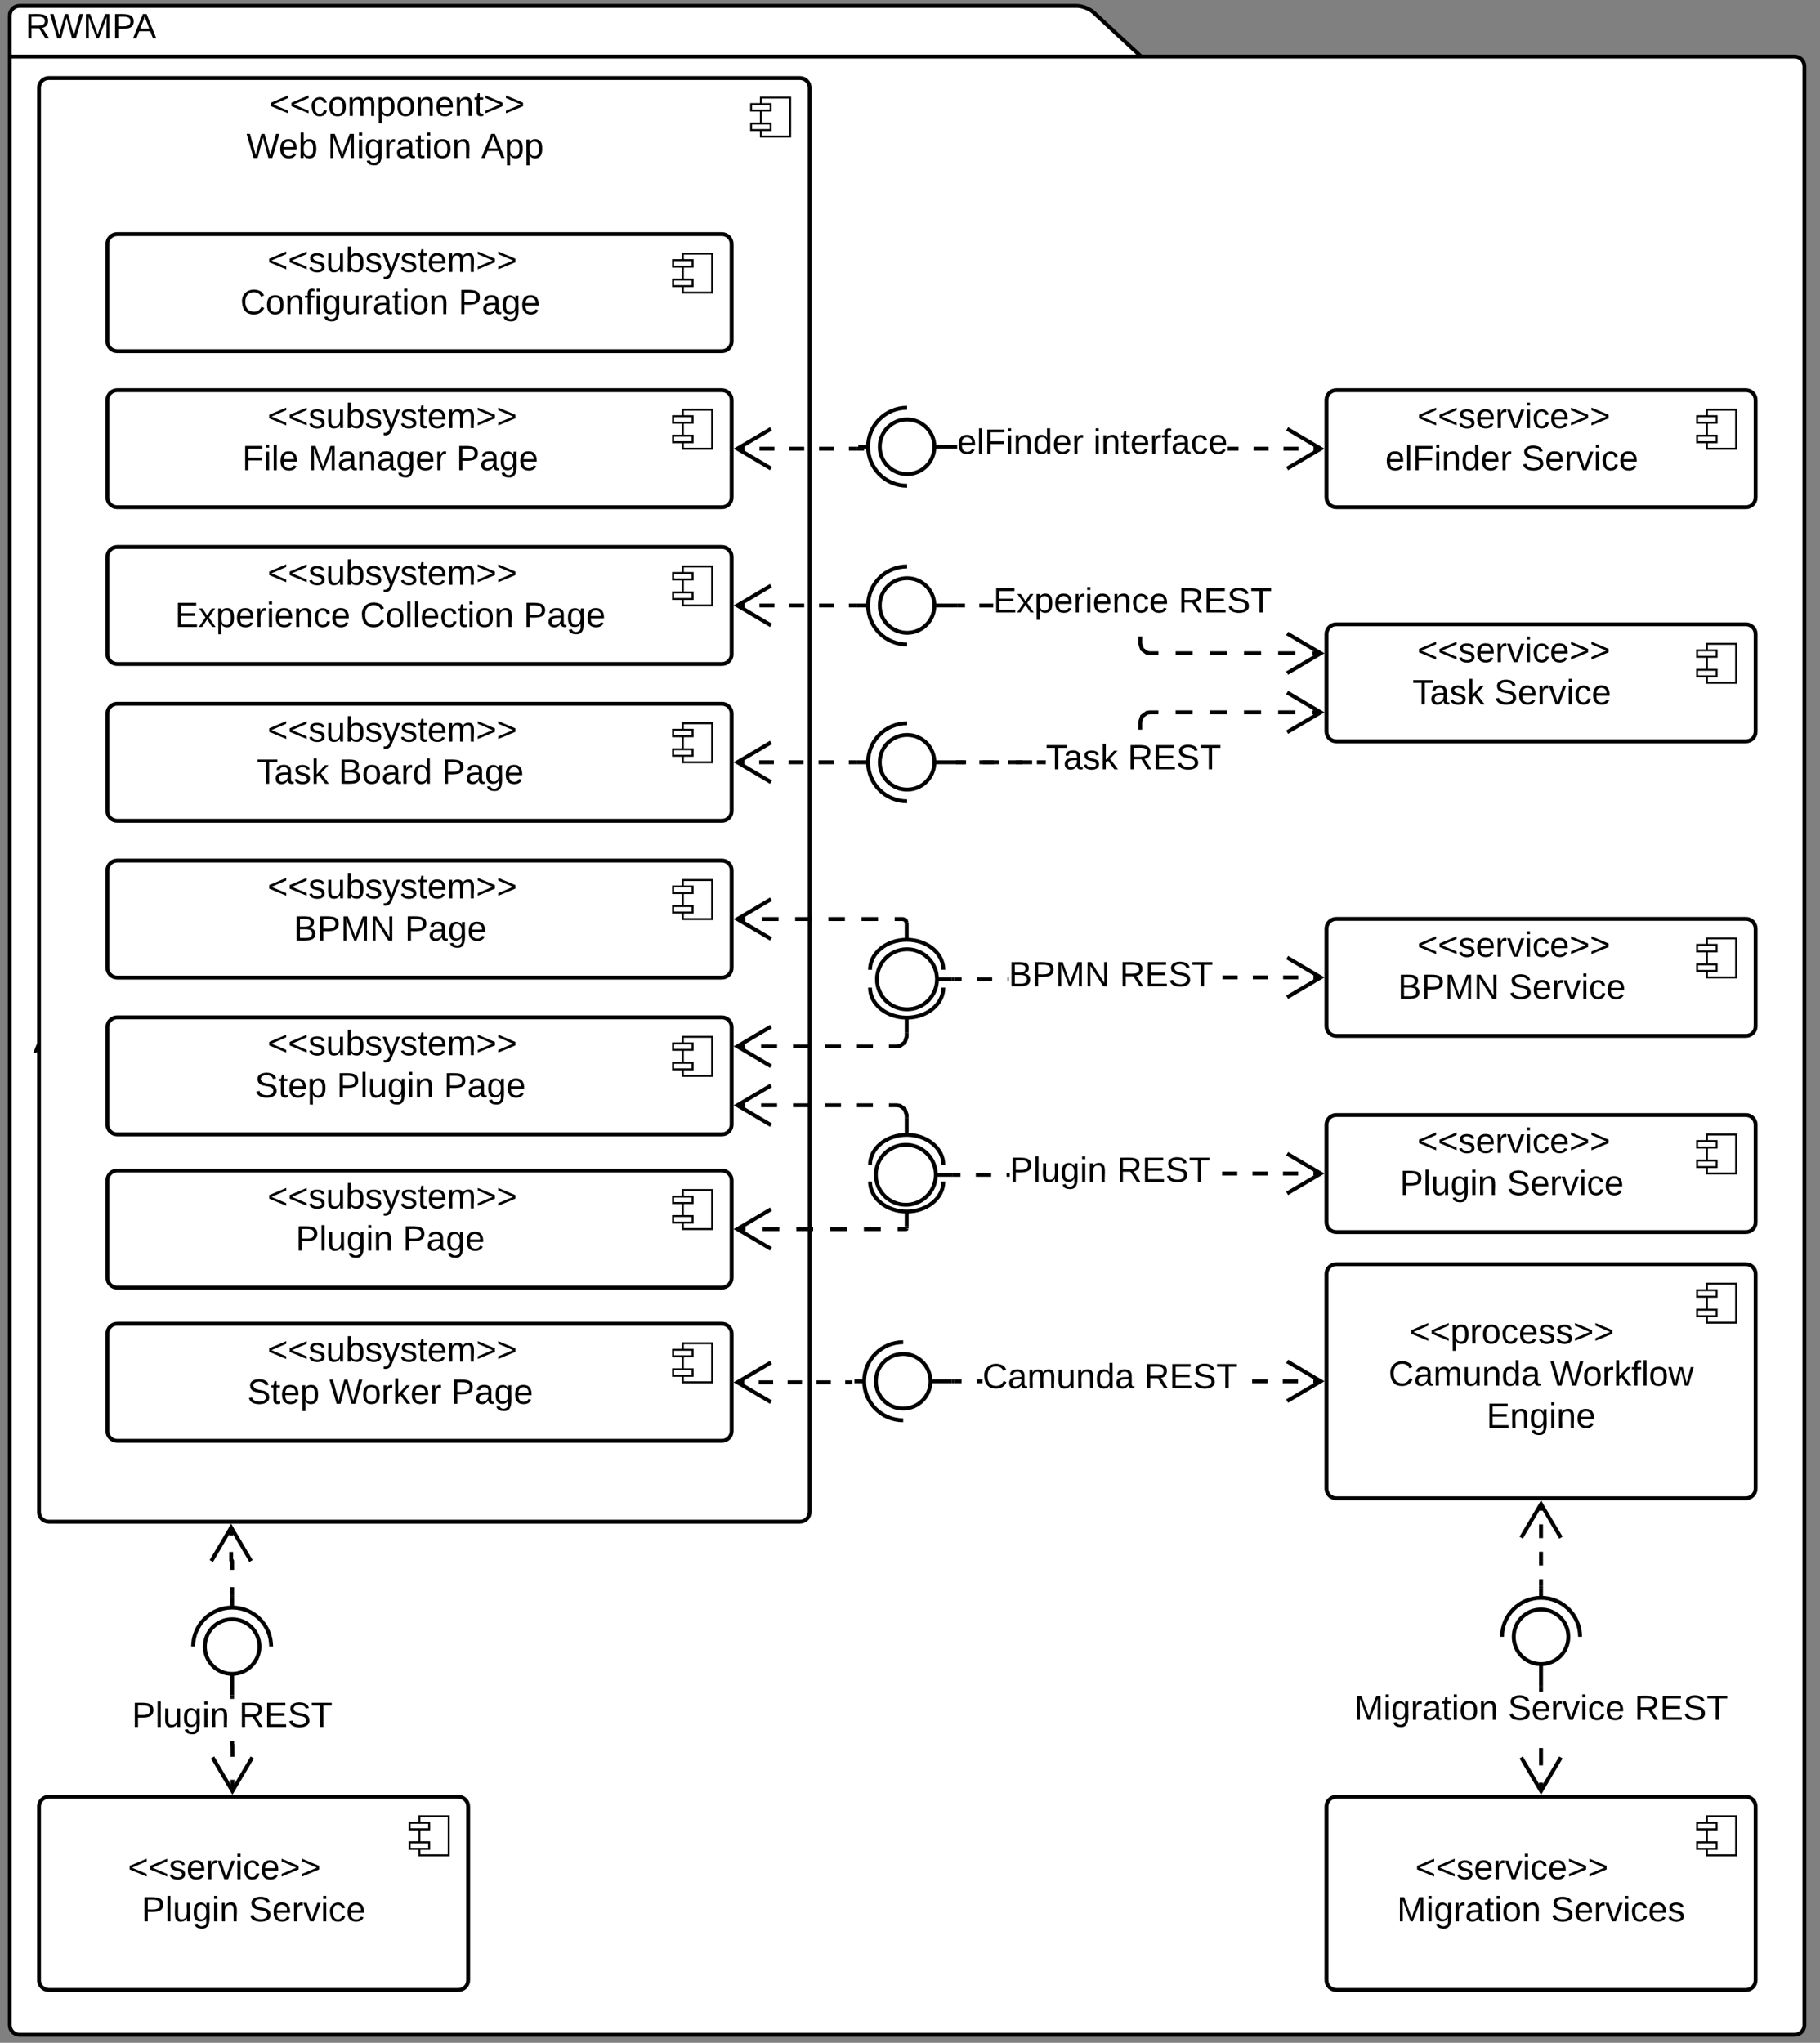 <svg xmlns="http://www.w3.org/2000/svg" xmlns:xlink="http://www.w3.org/1999/xlink" xmlns:lucid="lucid" width="933" height="1047.11"><rect width="100%" height="100%" fill="#808080" stroke="none"/><g transform="translate(0 0)" lucid:page-tab-id="0_0"><path d="M585 29h335c2.76 0 5 2.24 5 5v1004c0 2.76-2.24 5-5 5H10c-2.76 0-5-2.24-5-5V8c0-2.76 2.24-5 5-5h542c2.76 0 6.64 1.52 8.66 3.4zM5 29h580" stroke="#000" stroke-width="2" fill="#fff"/><use xlink:href="#a" transform="matrix(1,0,0,1,13,3) translate(0 16.6)"/><use xlink:href="#b" transform="matrix(1,0,0,1,17,37) translate(0 502.6)"/><path d="M20 45c0-2.76 2.24-5 5-5h385.06c2.76 0 5 2.24 5 5v730c0 2.76-2.24 5-5 5H25c-2.76 0-5-2.24-5-5z" stroke="#000" stroke-width="2" fill="#fff"/><path d="M405.06 50h-15v20h15z" stroke="#000" fill="#fff"/><path d="M395.06 53.33h-10v3.34h10zm0 10h-10v3.34h10z" stroke="#000" fill="#fff"/><use xlink:href="#c" transform="matrix(1,0,0,1,20,40) translate(118.03 19.41)"/><use xlink:href="#d" transform="matrix(1,0,0,1,20,40) translate(106.305 41.01)"/><use xlink:href="#e" transform="matrix(1,0,0,1,20,40) translate(147.905 41.01)"/><use xlink:href="#f" transform="matrix(1,0,0,1,20,40) translate(226.705 41.01)"/><path d="M55.06 125c0-2.76 2.24-5 5-5h310c2.76 0 5 2.24 5 5v50c0 2.76-2.24 5-5 5h-310c-2.76 0-5-2.24-5-5z" stroke="#000" stroke-width="2" fill="#fff"/><path d="M365.06 130h-15v20h15z" stroke="#000" fill="#fff"/><path d="M355.06 133.33h-10v3.34h10zm0 10h-10v3.34h10z" stroke="#000" fill="#fff"/><use xlink:href="#g" transform="matrix(1,0,0,1,55.059,120) translate(82.03 19.41)"/><use xlink:href="#h" transform="matrix(1,0,0,1,55.059,120) translate(68.105 41.01)"/><use xlink:href="#i" transform="matrix(1,0,0,1,55.059,120) translate(179.905 41.01)"/><path d="M55.06 205c0-2.76 2.24-5 5-5h310c2.76 0 5 2.24 5 5v50c0 2.76-2.24 5-5 5h-310c-2.76 0-5-2.24-5-5z" stroke="#000" stroke-width="2" fill="#fff"/><path d="M365.06 210h-15v20h15z" stroke="#000" fill="#fff"/><path d="M355.06 213.33h-10v3.34h10zm0 10h-10v3.34h10z" stroke="#000" fill="#fff"/><use xlink:href="#g" transform="matrix(1,0,0,1,55.059,200) translate(82.03 19.41)"/><use xlink:href="#j" transform="matrix(1,0,0,1,55.059,200) translate(69.13 41.01)"/><use xlink:href="#k" transform="matrix(1,0,0,1,55.059,200) translate(102.98 41.01)"/><use xlink:href="#i" transform="matrix(1,0,0,1,55.059,200) translate(178.88 41.01)"/><path d="M55.06 285.36c0-2.76 2.24-5 5-5h310c2.76 0 5 2.24 5 5v50c0 2.77-2.24 5-5 5h-310c-2.76 0-5-2.23-5-5z" stroke="#000" stroke-width="2" fill="#fff"/><path d="M365.06 290.36h-15v20h15z" stroke="#000" fill="#fff"/><path d="M355.06 293.7h-10v3.33h10zm0 10h-10v3.33h10z" stroke="#000" fill="#fff"/><use xlink:href="#g" transform="matrix(1,0,0,1,55.059,280.364) translate(82.03 19.41)"/><use xlink:href="#l" transform="matrix(1,0,0,1,55.059,280.364) translate(34.655 41.01)"/><use xlink:href="#m" transform="matrix(1,0,0,1,55.059,280.364) translate(129.555 41.01)"/><use xlink:href="#i" transform="matrix(1,0,0,1,55.059,280.364) translate(213.355 41.01)"/><path d="M55.06 365.73c0-2.76 2.24-5 5-5h310c2.76 0 5 2.24 5 5v50c0 2.76-2.24 5-5 5h-310c-2.76 0-5-2.24-5-5z" stroke="#000" stroke-width="2" fill="#fff"/><path d="M365.06 370.73h-15v20h15z" stroke="#000" fill="#fff"/><path d="M355.06 374.06h-10v3.33h10zm0 10h-10v3.33h10z" stroke="#000" fill="#fff"/><use xlink:href="#g" transform="matrix(1,0,0,1,55.059,360.728) translate(82.03 19.41)"/><use xlink:href="#n" transform="matrix(1,0,0,1,55.059,360.728) translate(76.555 41.01)"/><use xlink:href="#o" transform="matrix(1,0,0,1,55.059,360.728) translate(118.505 41.01)"/><use xlink:href="#i" transform="matrix(1,0,0,1,55.059,360.728) translate(171.455 41.01)"/><path d="M55.06 446.1c0-2.77 2.24-5 5-5h310c2.76 0 5 2.23 5 5v50c0 2.75-2.24 5-5 5h-310c-2.76 0-5-2.25-5-5z" stroke="#000" stroke-width="2" fill="#fff"/><path d="M365.06 451.1h-15v20h15z" stroke="#000" fill="#fff"/><path d="M355.06 454.43h-10v3.33h10zm0 10h-10v3.33h10z" stroke="#000" fill="#fff"/><use xlink:href="#g" transform="matrix(1,0,0,1,55.059,441.092) translate(82.03 19.41)"/><use xlink:href="#p" transform="matrix(1,0,0,1,55.059,441.092) translate(95.555 41.01)"/><use xlink:href="#i" transform="matrix(1,0,0,1,55.059,441.092) translate(152.455 41.01)"/><path d="M55.06 526.46c0-2.76 2.24-5 5-5h310c2.76 0 5 2.24 5 5v50c0 2.76-2.24 5-5 5h-310c-2.76 0-5-2.24-5-5z" stroke="#000" stroke-width="2" fill="#fff"/><path d="M365.06 531.46h-15v20h15z" stroke="#000" fill="#fff"/><path d="M355.06 534.8h-10v3.32h10zm0 10h-10v3.32h10z" stroke="#000" fill="#fff"/><use xlink:href="#g" transform="matrix(1,0,0,1,55.059,521.457) translate(82.03 19.41)"/><use xlink:href="#q" transform="matrix(1,0,0,1,55.059,521.457) translate(75.555 41.01)"/><use xlink:href="#r" transform="matrix(1,0,0,1,55.059,521.457) translate(117.555 41.01)"/><use xlink:href="#i" transform="matrix(1,0,0,1,55.059,521.457) translate(172.455 41.01)"/><path d="M55.06 605c0-2.76 2.24-5 5-5h310c2.76 0 5 2.24 5 5v50c0 2.76-2.24 5-5 5h-310c-2.76 0-5-2.24-5-5z" stroke="#000" stroke-width="2" fill="#fff"/><path d="M365.06 610h-15v20h15z" stroke="#000" fill="#fff"/><path d="M355.06 613.33h-10v3.34h10zm0 10h-10v3.34h10z" stroke="#000" fill="#fff"/><use xlink:href="#g" transform="matrix(1,0,0,1,55.059,600) translate(82.03 19.41)"/><use xlink:href="#s" transform="matrix(1,0,0,1,55.059,600) translate(96.555 41.01)"/><use xlink:href="#i" transform="matrix(1,0,0,1,55.059,600) translate(151.455 41.01)"/><path d="M55.06 683.54c0-2.76 2.24-5 5-5h310c2.76 0 5 2.24 5 5v50c0 2.76-2.24 5-5 5h-310c-2.76 0-5-2.24-5-5z" stroke="#000" stroke-width="2" fill="#fff"/><path d="M365.06 688.54h-15v20h15z" stroke="#000" fill="#fff"/><path d="M355.06 691.88h-10v3.33h10zm0 10h-10v3.33h10z" stroke="#000" fill="#fff"/><use xlink:href="#g" transform="matrix(1,0,0,1,55.059,678.543) translate(82.03 19.41)"/><use xlink:href="#q" transform="matrix(1,0,0,1,55.059,678.543) translate(71.755 41.01)"/><use xlink:href="#t" transform="matrix(1,0,0,1,55.059,678.543) translate(113.755 41.01)"/><use xlink:href="#i" transform="matrix(1,0,0,1,55.059,678.543) translate(176.255 41.01)"/><path d="M680 205c0-2.76 2.24-5 5-5h210c2.76 0 5 2.24 5 5v50c0 2.76-2.24 5-5 5H685c-2.76 0-5-2.24-5-5z" stroke="#000" stroke-width="2" fill="#fff"/><path d="M890 210h-15v20h15z" stroke="#000" fill="#fff"/><path d="M880 213.33h-10v3.34h10zm0 10h-10v3.34h10z" stroke="#000" fill="#fff"/><use xlink:href="#u" transform="matrix(1,0,0,1,680,200) translate(46.555 19.41)"/><use xlink:href="#v" transform="matrix(1,0,0,1,680,200) translate(30.155 41.01)"/><use xlink:href="#w" transform="matrix(1,0,0,1,680,200) translate(99.955 41.01)"/><path d="M680 325c0-2.76 2.24-5 5-5h210c2.76 0 5 2.24 5 5v50c0 2.76-2.24 5-5 5H685c-2.76 0-5-2.24-5-5z" stroke="#000" stroke-width="2" fill="#fff"/><path d="M890 330h-15v20h15z" stroke="#000" fill="#fff"/><path d="M880 333.33h-10v3.34h10zm0 10h-10v3.34h10z" stroke="#000" fill="#fff"/><use xlink:href="#u" transform="matrix(1,0,0,1,680,320) translate(46.555 19.41)"/><use xlink:href="#n" transform="matrix(1,0,0,1,680,320) translate(44.08 41.01)"/><use xlink:href="#w" transform="matrix(1,0,0,1,680,320) translate(86.03 41.01)"/><path d="M680 476c0-2.76 2.24-5 5-5h210c2.76 0 5 2.24 5 5v50c0 2.76-2.24 5-5 5H685c-2.76 0-5-2.24-5-5z" stroke="#000" stroke-width="2" fill="#fff"/><path d="M890 481h-15v20h15z" stroke="#000" fill="#fff"/><path d="M880 484.33h-10v3.34h10zm0 10h-10v3.34h10z" stroke="#000" fill="#fff"/><use xlink:href="#u" transform="matrix(1,0,0,1,680,471) translate(46.555 19.41)"/><use xlink:href="#p" transform="matrix(1,0,0,1,680,471) translate(36.605 41.01)"/><use xlink:href="#w" transform="matrix(1,0,0,1,680,471) translate(93.505 41.01)"/><path d="M680 576.54c0-2.76 2.24-5 5-5h210c2.76 0 5 2.24 5 5v50c0 2.76-2.24 5-5 5H685c-2.76 0-5-2.24-5-5z" stroke="#000" stroke-width="2" fill="#fff"/><path d="M890 581.54h-15v20h15z" stroke="#000" fill="#fff"/><path d="M880 584.88h-10v3.33h10zm0 10h-10v3.33h10z" stroke="#000" fill="#fff"/><use xlink:href="#u" transform="matrix(1,0,0,1,680,571.543) translate(46.555 19.41)"/><use xlink:href="#s" transform="matrix(1,0,0,1,680,571.543) translate(37.605 41.01)"/><use xlink:href="#w" transform="matrix(1,0,0,1,680,571.543) translate(92.505 41.01)"/><path d="M680 653c0-2.76 2.24-5 5-5h210c2.76 0 5 2.24 5 5v110c0 2.76-2.24 5-5 5H685c-2.76 0-5-2.24-5-5z" stroke="#000" stroke-width="2" fill="#fff"/><path d="M890 658h-15v20h15z" stroke="#000" fill="#fff"/><path d="M880 661.33h-10v3.34h10zm0 10h-10v3.34h10z" stroke="#000" fill="#fff"/><use xlink:href="#x" transform="matrix(1,0,0,1,680,648) translate(42.53 40.65)"/><use xlink:href="#y" transform="matrix(1,0,0,1,680,648) translate(31.83 62.25)"/><use xlink:href="#z" transform="matrix(1,0,0,1,680,648) translate(114.73 62.25)"/><use xlink:href="#A" transform="matrix(1,0,0,1,680,648) translate(82.03 83.85)"/><path d="M20 926c0-2.76 2.24-5 5-5h210c2.76 0 5 2.24 5 5v89c0 2.76-2.24 5-5 5H25c-2.76 0-5-2.24-5-5z" stroke="#000" stroke-width="2" fill="#fff"/><path d="M230 931h-15v20h15z" stroke="#000" fill="#fff"/><path d="M220 934.33h-10v3.34h10zm0 10h-10v3.34h10z" stroke="#000" fill="#fff"/><use xlink:href="#u" transform="matrix(1,0,0,1,20,921) translate(45.555 42.244)"/><use xlink:href="#s" transform="matrix(1,0,0,1,20,921) translate(52.605 63.844)"/><use xlink:href="#w" transform="matrix(1,0,0,1,20,921) translate(107.505 63.844)"/><path d="M680 926c0-2.76 2.24-5 5-5h210c2.76 0 5 2.24 5 5v89c0 2.76-2.24 5-5 5H685c-2.76 0-5-2.24-5-5z" stroke="#000" stroke-width="2" fill="#fff"/><path d="M890 931h-15v20h15z" stroke="#000" fill="#fff"/><path d="M880 934.33h-10v3.34h10zm0 10h-10v3.34h10z" stroke="#000" fill="#fff"/><use xlink:href="#u" transform="matrix(1,0,0,1,680,921) translate(45.555 42.244)"/><use xlink:href="#B" transform="matrix(1,0,0,1,680,921) translate(36.155 63.844)"/><use xlink:href="#C" transform="matrix(1,0,0,1,680,921) translate(114.955 63.844)"/><path d="M650.3 231h-7.7v-2h7.7zm15.36 0h-7.68v-2h7.68zm11.52 0h-3.84v-2h3.84zm-42.25 0h-5.56v-2h5.56zM490.67 230H490v-2h.67z"/><path d="M679 230l-18.67 11.04-1.02-1.72 15.77-9.32-15.76-9.32 1.03-1.72z"/><use xlink:href="#D" transform="matrix(1,0,0,1,490.666,218.2) translate(0 14.4)"/><use xlink:href="#E" transform="matrix(1,0,0,1,490.666,218.2) translate(69.8 14.4)"/><path d="M490 229h-11M445 229h-5" stroke="#000" stroke-width="2" fill="none"/><path d="M465 243c-7.73 0-14-6.27-14-14s6.27-14 14-14 14 6.27 14 14-6.27 14-14 14z" stroke="#000" stroke-width="2" fill="#fff"/><path d="M465 209c-11.05 0-20 8.95-20 20s8.95 20 20 20" stroke="#000" stroke-width="2" fill="none"/><path d="M490 229c0 .44-.36.8-.8.8h-9.4c-.44 0-.8-.36-.8-.8 0-.44.36-.8.8-.8h9.4c.44 0 .8.36.8.8z" fill="none"/><path d="M439 230h-3.82m-7.64 0h-7.64m-7.64 0h-7.64m-7.64 0h-7.64m-7.64 0h-3.82" stroke="#000" stroke-width="2" fill="none"/><path d="M440 230h3v1h-4.03v-2H440z"/><path d="M395.24 219.82L378.02 230l17.22 10.18M439 310.36h-3.82m-7.64 0h-7.64m-7.64 0h-7.64m-7.64 0h-7.64m-7.64 0h-3.82" stroke="#000" stroke-width="2" fill="none"/><path d="M440 311.36h-1.03v-2H440z"/><path d="M395.24 300.18l-17.22 10.18 17.22 10.2M439 390.73h-3.87m-7.74 0h-7.76m-7.74 0H404.26m-7.54 0h-7.53m-7.55 0h-3.77" stroke="#000" stroke-width="2" fill="none"/><path d="M440 391.73h-1.03v-2H440z"/><path d="M395.24 380.55l-17.22 10.18 17.22 10.18M490 310.36h-11M445 310.36h-5" stroke="#000" stroke-width="2" fill="none"/><path d="M465 324.36c-7.73 0-14-6.26-14-14 0-7.73 6.27-14 14-14s14 6.27 14 14c0 7.74-6.27 14-14 14z" stroke="#000" stroke-width="2" fill="#fff"/><path d="M465 290.36c-11.05 0-20 8.96-20 20 0 11.05 8.95 20 20 20" stroke="#000" stroke-width="2" fill="none"/><path d="M490 310.36c0 .45-.36.8-.8.8h-9.4c-.44 0-.8-.35-.8-.8 0-.44.36-.8.8-.8h9.4c.44 0 .8.36.8.8z" fill="none"/><path d="M490 390.73h-11M445 390.73h-5" stroke="#000" stroke-width="2" fill="none"/><path d="M465 404.73c-7.73 0-14-6.27-14-14s6.27-14 14-14 14 6.27 14 14-6.27 14-14 14z" stroke="#000" stroke-width="2" fill="#fff"/><path d="M465 370.73c-11.05 0-20 8.95-20 20 0 11.04 8.95 20 20 20" stroke="#000" stroke-width="2" fill="none"/><path d="M490 390.73c0 .44-.36.8-.8.8h-9.4c-.44 0-.8-.36-.8-.8 0-.44.36-.8.8-.8h9.4c.44 0 .8.36.8.8z" fill="none"/><path d="M585.5 329.7l.82 2.5 2 1.46 1.26.2h4.3v2h-4.46l-1.9-.3-2.9-2.13-1.12-3.4v-3.8h2zm25.92 6.16h-8.77v-2h8.77zm17.54 0h-8.77v-2h8.76zm17.53 0h-8.77v-2h8.76zm17.53 0h-8.77v-2h8.77zm13.15 0h-4.38v-2h4.38zm-182.5-24.5H491v-2h3.7zm14.5 0h-7.12v-2h7.13z"/><path d="M491.03 311.36H490v-2h1.03zM679 334.86l-18.67 11.05-1.02-1.72 15.77-9.32-15.76-9.32 1.03-1.72z"/><use xlink:href="#F" transform="matrix(1,0,0,1,509.191,299.564) translate(0 14.4)"/><use xlink:href="#G" transform="matrix(1,0,0,1,509.191,299.564) translate(94.9 14.4)"/><path d="M494.7 391.73H491v-2h3.7zm14.74 0h-7.38v-2h7.38zm14.75 0h-7.4v-2h7.4zm11.93 0h-4.57v-2h4.57zm57.75-25.6h-4.3l-1.26.2-2 1.47-.82 2.5v3.73h-2v-4.05l1.1-3.4 2.92-2.14 1.9-.3h4.46zm17.54 0h-8.77v-2h8.77zm17.54 0h-8.77v-2h8.76zm17.53 0h-8.77v-2h8.76zm17.53 0h-8.77v-2h8.77zm13.15 0h-4.38v-2h4.38z"/><path d="M491.03 391.73H490v-2h1.03zM679 365.14l-18.67 11.04-1.02-1.72 15.77-9.32-15.76-9.32 1.03-1.73z"/><use xlink:href="#H" transform="matrix(1,0,0,1,536.13,379.928) translate(0 14.4)"/><use xlink:href="#G" transform="matrix(1,0,0,1,536.13,379.928) translate(41.95 14.4)"/><path d="M495.25 391.73H491v-2h4.25zm17 0h-8.5v-2h8.5zm16.87 0h-8.37v-2h8.37z"/><path d="M491.03 391.73H490v-2h1.03z"/><path/><path/><path d="M492.37 603.18h-3.94v-2h3.94zm15.74 0h-7.86v-2h7.87zm9.5 0h-1.62v-2h1.6zm116.66-.64h-7.8v-2h7.8zm15.6 0h-7.8v-2h7.8zm15.62 0h-7.8v-2h7.8zm11.7 0h-3.9v-2h3.9z"/><path d="M488.46 603.18h-1.03v-2h1.03zM679 601.54l-18.67 11.05-1.02-1.74 15.77-9.32-15.76-9.32 1.03-1.72z"/><g><use xlink:href="#I" transform="matrix(1,0,0,1,517.587,591.379) translate(0 14.4)"/><use xlink:href="#G" transform="matrix(1,0,0,1,517.587,591.379) translate(54.9 14.4)"/></g><path d="M464.8 473l-.56-1.35-1.35-.56h-4.26m-8.5 0h-8.5m-8.5 0h-8.5m-8.5 0h-8.5m-8.5 0h-8.5m-8.5 0h-4.26" stroke="#000" stroke-width="2" fill="none"/><path d="M463.8 474v-1.03h2V474z"/><path d="M395.24 460.9l-17.22 10.2 17.22 10.17" stroke="#000" stroke-width="2" fill="none"/><path d="M492.94 502.95h-3.9v-2h3.9zm15.67 0h-7.82v-2h7.83zm8.47 0h-.62v-2h.62zm117.4-.95h-7.77v-2h7.77zm15.53 0h-7.76v-2H650zm15.53 0h-7.76v-2h7.76zm11.65 0h-3.88v-2h3.88z"/><path d="M489.05 502.95h-1.02v-2h1.02zM679 501l-18.67 11.04-1.02-1.72 15.77-9.32-15.76-9.32 1.03-1.72z"/><g><use xlink:href="#J" transform="matrix(1,0,0,1,517.065,491.154) translate(0 14.4)"/><use xlink:href="#G" transform="matrix(1,0,0,1,517.065,491.154) translate(56.9 14.4)"/></g><g><path d="M487.43 602.18h-7.7m-30.75 0c0-8.5 6.9-15.38 15.38-15.38 8.5 0 15.38 6.88 15.38 15.38s-6.9 15.38-15.38 15.38c-8.5 0-15.38-6.9-15.38-15.38z" stroke="#000" stroke-width="2" fill="#fff"/><path d="M487.43 602.8h-7.7v-1.24h7.7z" fill="none"/></g><path d="M464.8 573v-1.45l-.96-2.95-2.46-1.8-1.58-.25h-4.1m-8.2 0h-8.18m-8.2 0h-8.18m-8.2 0h-8.2m-8.18 0h-8.2m-8.2 0h-4.08" stroke="#000" stroke-width="2" fill="none"/><path d="M463.8 574v-1.03h2V574z"/><path d="M395.24 556.37l-17.22 10.18 17.22 10.18" stroke="#000" stroke-width="2" fill="none"/><g fill="none"><path d="M464.8 581.7V574M446 597.07c0-8.5 8.42-15.38 18.8-15.38s18.8 6.88 18.8 15.37" stroke="#000" stroke-width="2"/><path d="M446 597.07c0-8.5 8.42-15.38 18.8-15.38s18.8 6.88 18.8 15.37z"/><path d="M464.8 581.7c-.4 0-.75-.35-.75-.76v-6.2c0-.4.34-.74.75-.74.42 0 .75.34.75.75v6.2c0 .4-.33.74-.75.74z"/></g><path d="M464.8 629.7l-.1.2-.2.1h-4.32m-8.67 0h-8.65m-8.66 0h-8.68m-8.66 0h-8.66m-8.67 0h-8.66m-8.66 0h-4.32" stroke="#000" stroke-width="2" fill="none"/><path d="M465.8 629.73h-2v-1.02h2v-3z"/><path d="M395.24 619.82L378.02 630l17.22 10.18" stroke="#000" stroke-width="2" fill="none"/><g fill="none"><path d="M464.8 621.02v7.7m18.8-23.08c0 8.5-8.42 15.38-18.8 15.38s-18.8-6.9-18.8-15.38" stroke="#000" stroke-width="2"/><path d="M483.6 605.64c0 8.5-8.42 15.38-18.8 15.38s-18.8-6.9-18.8-15.38zM464.8 621.02c.42 0 .75.33.75.75v6.18c0 .42-.33.76-.75.76-.4 0-.75-.33-.75-.75v-6.18c0-.42.34-.75.75-.75z"/></g><g><path d="M488.03 501.95h-7.7m-30.76 0c0-8.5 6.9-15.38 15.4-15.38 8.48 0 15.37 6.9 15.37 15.38 0 8.5-6.9 15.4-15.38 15.4-8.5 0-15.4-6.9-15.4-15.4z" stroke="#000" stroke-width="2" fill="#fff"/><path d="M488.03 502.57h-7.7v-1.23h7.7z" fill="none"/></g><g fill="none"><path d="M464.8 481.7V474M446 497.07c0-8.5 8.42-15.38 18.8-15.38s18.8 6.88 18.8 15.37" stroke="#000" stroke-width="2"/><path d="M446 497.07c0-8.5 8.42-15.38 18.8-15.38s18.8 6.88 18.8 15.37z"/><path d="M464.8 481.7c-.4 0-.75-.35-.75-.76v-6.2c0-.4.34-.74.75-.74.42 0 .75.34.75.75v6.2c0 .4-.33.74-.75.74z"/></g><g fill="none"><path d="M464.8 521.62v7.7m18.8-23.08c0 8.5-8.42 15.38-18.8 15.38s-18.8-6.88-18.8-15.38" stroke="#000" stroke-width="2"/><path d="M483.6 506.24c0 8.5-8.42 15.38-18.8 15.38s-18.8-6.88-18.8-15.38zM464.8 521.62c.42 0 .75.34.75.76v6.18c0 .42-.33.75-.75.75-.4 0-.75-.32-.75-.74v-6.18c0-.42.34-.76.75-.76z"/></g><path d="M464.8 530.3v1.06l-.96 2.96-2.46 1.8-1.58.24h-4.1m-8.2 0h-8.18m-8.2 0h-8.18m-8.2 0h-8.2m-8.18 0h-8.2m-8.2 0h-4.08" stroke="#000" stroke-width="2" fill="none"/><path d="M465.8 530.34h-2v-1.03h2v-3z"/><path d="M395.24 526.18l-17.22 10.18 17.22 10.18" stroke="#000" stroke-width="2" fill="none"/><g><path d="M488 708h-11M443 708h-5" stroke="#000" stroke-width="2" fill="none"/><path d="M463 722c-7.73 0-14-6.27-14-14s6.27-14 14-14 14 6.27 14 14-6.27 14-14 14z" stroke="#000" stroke-width="2" fill="#fff"/><path d="M463 688c-11.05 0-20 8.95-20 20s8.95 20 20 20" stroke="#000" stroke-width="2" fill="none"/><path d="M488 708c0 .44-.36.8-.8.8h-9.4c-.44 0-.8-.36-.8-.8 0-.44.36-.8.8-.8h9.4c.44 0 .8.36.8.8z" fill="none"/></g><path d="M492.92 709H489v-2h3.92zm10.72 0h-2.88v-2h2.88zm146.1 0h-7.84v-2h7.84zm15.68 0h-7.84v-2h7.84zm11.76 0h-3.92v-2h3.92z"/><path d="M489.03 709H488v-2h1.03zM679 708l-18.67 11.04-1.02-1.72 15.77-9.32-15.76-9.32 1.03-1.72z"/><g><use xlink:href="#K" transform="matrix(1,0,0,1,503.645,697.2) translate(0 14.4)"/><use xlink:href="#G" transform="matrix(1,0,0,1,503.645,697.2) translate(82.9 14.4)"/></g><path d="M437 708.54h-3.7m-7.38 0h-7.4m-7.4 0h-7.38m-7.4 0h-7.38m-7.4 0h-3.68" stroke="#000" stroke-width="2" fill="none"/><path/><path d="M395.24 698.36l-17.22 10.18 17.22 10.18" stroke="#000" stroke-width="2" fill="none"/><g><path d="M790 864v-11M790 819v-5" stroke="#000" stroke-width="2" fill="none"/><path d="M776 839c0-7.73 6.27-14 14-14s14 6.27 14 14-6.27 14-14 14-14-6.27-14-14z" stroke="#000" stroke-width="2" fill="#fff"/><path d="M810 839c0-11.05-8.95-20-20-20s-20 8.95-20 20" stroke="#000" stroke-width="2" fill="none"/><path d="M790 864c-.44 0-.8-.36-.8-.8v-9.4c0-.44.36-.8.8-.8.44 0 .8.36.8.8v9.4c0 .44-.36.8-.8.8z" fill="none"/></g><path d="M790 813v-3.52m0-7.03v-7.03m0-7.03v-7.04m0-7.03v-3.5" stroke="#000" stroke-width="2" fill="none"/><path d="M789 814v-1.03h2V814z"/><path d="M800.18 788.18L790 770.96l-10.18 17.22" stroke="#000" stroke-width="2" fill="none"/><path d="M791 918.18h-2v-4.43h2zm0-13.3h-2v-8.86h2zm0-37.7h-2V865h2z"/><path d="M791 865.03h-2V864h2zM801.04 901.33L790 920l-11.04-18.67 1.72-1.02 9.32 15.77 9.32-15.76z"/><g><use xlink:href="#L" transform="matrix(1,0,0,1,694.2,867.176) translate(0 14.4)"/><use xlink:href="#M" transform="matrix(1,0,0,1,694.2,867.176) translate(78.8 14.4)"/><use xlink:href="#G" transform="matrix(1,0,0,1,694.2,867.176) translate(143.7 14.4)"/></g><g><path d="M119 869v-11M119 824v-5" stroke="#000" stroke-width="2" fill="none"/><path d="M105 844c0-7.73 6.27-14 14-14s14 6.27 14 14-6.27 14-14 14-14-6.27-14-14z" stroke="#000" stroke-width="2" fill="#fff"/><path d="M139 844c0-11.05-8.95-20-20-20s-20 8.95-20 20" stroke="#000" stroke-width="2" fill="none"/><path d="M119 869c-.44 0-.8-.36-.8-.8v-9.4c0-.44.36-.8.8-.8.44 0 .8.36.8.8v9.4c0 .44-.36.8-.8.8z" fill="none"/></g><path d="M119 818v-4.44m0-8.87v-4.45l-.07-.18-.18-.07-.18-.07-.07-.18v-4.23m0-8.47v-4.23" stroke="#000" stroke-width="2" fill="none"/><path d="M118 819v-1.03h2V819z"/><path d="M128.68 800.18l-10.18-17.22-10.18 17.22" stroke="#000" stroke-width="2" fill="none"/><path d="M120.14 918.18h-2v-5.9h2zm-.14-24.25l.12.1.02 6.44h-2l-.02-5.45-.12-.1v-2.5h2zm0-23.1h-2V870h2z"/><path d="M120 870.03h-2V869h2zM130.18 901.33L119.14 920l-11.04-18.67 1.72-1.02 9.32 15.77 9.32-15.76z"/><g><use xlink:href="#I" transform="matrix(1,0,0,1,67.6,870.819) translate(0 14.4)"/><use xlink:href="#G" transform="matrix(1,0,0,1,67.6,870.819) translate(54.9 14.4)"/></g><defs><path d="M233-177c-1 41-23 64-60 70L243 0h-38l-65-103H63V0H30v-248c88 3 205-21 203 71zM63-129c60-2 137 13 137-47 0-61-80-42-137-45v92" id="N"/><path d="M266 0h-40l-56-210L115 0H75L2-248h35L96-30l15-64 43-154h32l59 218 59-218h35" id="O"/><path d="M240 0l2-218c-23 76-54 145-80 218h-23L58-218 59 0H30v-248h44l77 211c21-75 51-140 76-211h43V0h-30" id="P"/><path d="M30-248c87 1 191-15 191 75 0 78-77 80-158 76V0H30v-248zm33 125c57 0 124 11 124-50 0-59-68-47-124-48v98" id="Q"/><path d="M205 0l-28-72H64L36 0H1l101-248h38L239 0h-34zm-38-99l-47-123c-12 45-31 82-46 123h93" id="R"/><g id="a"><use transform="matrix(0.05,0,0,0.05,0,0)" xlink:href="#N"/><use transform="matrix(0.05,0,0,0.05,12.6,0)" xlink:href="#O"/><use transform="matrix(0.05,0,0,0.05,29.55,0)" xlink:href="#P"/><use transform="matrix(0.05,0,0,0.05,44.5,0)" xlink:href="#Q"/><use transform="matrix(0.05,0,0,0.05,55.15,0)" xlink:href="#R"/></g><path d="M59-47c-2 24 18 29 38 22v24C64 9 27 4 27-40v-127H5v-23h24l9-43h21v43h35v23H59v120" id="S"/><path d="M114-163C36-179 61-72 57 0H25l-1-190h30c1 12-1 29 2 39 6-27 23-49 58-41v29" id="T"/><path d="M24-231v-30h32v30H24zM24 0v-190h32V0H24" id="U"/><path d="M115-194c53 0 69 39 70 98 0 66-23 100-70 100C84 3 66-7 56-30L54 0H23l1-261h32v101c10-23 28-34 59-34zm-8 174c40 0 45-34 45-75 0-40-5-75-45-74-42 0-51 32-51 76 0 43 10 73 51 73" id="V"/><path d="M84 4C-5 8 30-112 23-190h32v120c0 31 7 50 39 49 72-2 45-101 50-169h31l1 190h-30c-1-10 1-25-2-33-11 22-28 36-60 37" id="W"/><path d="M100-194c63 0 86 42 84 106H49c0 40 14 67 53 68 26 1 43-12 49-29l28 8c-11 28-37 45-77 45C44 4 14-33 15-96c1-61 26-98 85-98zm52 81c6-60-76-77-97-28-3 7-6 17-6 28h103" id="X"/><path d="M135-143c-3-34-86-38-87 0 15 53 115 12 119 90S17 21 10-45l28-5c4 36 97 45 98 0-10-56-113-15-118-90-4-57 82-63 122-42 12 7 21 19 24 35" id="Y"/><g id="b"><use transform="matrix(0.05,0,0,0.05,0,0)" xlink:href="#R"/><use transform="matrix(0.05,0,0,0.05,12,0)" xlink:href="#S"/><use transform="matrix(0.05,0,0,0.05,17,0)" xlink:href="#S"/><use transform="matrix(0.05,0,0,0.05,22,0)" xlink:href="#T"/><use transform="matrix(0.05,0,0,0.05,27.95,0)" xlink:href="#U"/><use transform="matrix(0.05,0,0,0.05,31.9,0)" xlink:href="#V"/><use transform="matrix(0.05,0,0,0.05,41.9,0)" xlink:href="#W"/><use transform="matrix(0.05,0,0,0.05,51.9,0)" xlink:href="#S"/><use transform="matrix(0.05,0,0,0.05,56.9,0)" xlink:href="#X"/><use transform="matrix(0.05,0,0,0.05,66.9,0)" xlink:href="#Y"/></g><path d="M18-100v-36l175-74v27L42-118l151 64v27" id="Z"/><path d="M96-169c-40 0-48 33-48 73s9 75 48 75c24 0 41-14 43-38l32 2c-6 37-31 61-74 61-59 0-76-41-82-99-10-93 101-131 147-64 4 7 5 14 7 22l-32 3c-4-21-16-35-41-35" id="aa"/><path d="M100-194c62-1 85 37 85 99 1 63-27 99-86 99S16-35 15-95c0-66 28-99 85-99zM99-20c44 1 53-31 53-75 0-43-8-75-51-75s-53 32-53 75 10 74 51 75" id="ab"/><path d="M210-169c-67 3-38 105-44 169h-31v-121c0-29-5-50-35-48C34-165 62-65 56 0H25l-1-190h30c1 10-1 24 2 32 10-44 99-50 107 0 11-21 27-35 58-36 85-2 47 119 55 194h-31v-121c0-29-5-49-35-48" id="ac"/><path d="M115-194c55 1 70 41 70 98S169 2 115 4C84 4 66-9 55-30l1 105H24l-1-265h31l2 30c10-21 28-34 59-34zm-8 174c40 0 45-34 45-75s-6-73-45-74c-42 0-51 32-51 76 0 43 10 73 51 73" id="ad"/><path d="M117-194c89-4 53 116 60 194h-32v-121c0-31-8-49-39-48C34-167 62-67 57 0H25l-1-190h30c1 10-1 24 2 32 11-22 29-35 61-36" id="ae"/><path d="M18-27v-27l151-64-151-65v-27l175 74v36" id="af"/><g id="c"><use transform="matrix(0.05,0,0,0.05,0,0)" xlink:href="#Z"/><use transform="matrix(0.05,0,0,0.05,10.5,0)" xlink:href="#Z"/><use transform="matrix(0.05,0,0,0.05,21,0)" xlink:href="#aa"/><use transform="matrix(0.05,0,0,0.05,30,0)" xlink:href="#ab"/><use transform="matrix(0.05,0,0,0.05,40,0)" xlink:href="#ac"/><use transform="matrix(0.05,0,0,0.05,54.95,0)" xlink:href="#ad"/><use transform="matrix(0.05,0,0,0.05,64.95,0)" xlink:href="#ab"/><use transform="matrix(0.05,0,0,0.05,74.95,0)" xlink:href="#ae"/><use transform="matrix(0.05,0,0,0.05,84.95,0)" xlink:href="#X"/><use transform="matrix(0.05,0,0,0.05,94.95,0)" xlink:href="#ae"/><use transform="matrix(0.05,0,0,0.05,104.95,0)" xlink:href="#S"/><use transform="matrix(0.05,0,0,0.05,109.95,0)" xlink:href="#af"/><use transform="matrix(0.05,0,0,0.05,120.45,0)" xlink:href="#af"/></g><g id="d"><use transform="matrix(0.05,0,0,0.05,0,0)" xlink:href="#O"/><use transform="matrix(0.05,0,0,0.05,16.6,0)" xlink:href="#X"/><use transform="matrix(0.05,0,0,0.05,26.6,0)" xlink:href="#V"/></g><path d="M177-190C167-65 218 103 67 71c-23-6-38-20-44-43l32-5c15 47 100 32 89-28v-30C133-14 115 1 83 1 29 1 15-40 15-95c0-56 16-97 71-98 29-1 48 16 59 35 1-10 0-23 2-32h30zM94-22c36 0 50-32 50-73 0-42-14-75-50-75-39 0-46 34-46 75s6 73 46 73" id="ag"/><path d="M141-36C126-15 110 5 73 4 37 3 15-17 15-53c-1-64 63-63 125-63 3-35-9-54-41-54-24 1-41 7-42 31l-33-3c5-37 33-52 76-52 45 0 72 20 72 64v82c-1 20 7 32 28 27v20c-31 9-61-2-59-35zM48-53c0 20 12 33 32 33 41-3 63-29 60-74-43 2-92-5-92 41" id="ah"/><g id="e"><use transform="matrix(0.05,0,0,0.05,0,0)" xlink:href="#P"/><use transform="matrix(0.05,0,0,0.05,14.95,0)" xlink:href="#U"/><use transform="matrix(0.05,0,0,0.05,18.9,0)" xlink:href="#ag"/><use transform="matrix(0.05,0,0,0.05,28.9,0)" xlink:href="#T"/><use transform="matrix(0.05,0,0,0.05,34.85,0)" xlink:href="#ah"/><use transform="matrix(0.05,0,0,0.05,44.85,0)" xlink:href="#S"/><use transform="matrix(0.05,0,0,0.05,49.85,0)" xlink:href="#U"/><use transform="matrix(0.05,0,0,0.05,53.8,0)" xlink:href="#ab"/><use transform="matrix(0.05,0,0,0.05,63.8,0)" xlink:href="#ae"/></g><g id="f"><use transform="matrix(0.05,0,0,0.05,0,0)" xlink:href="#R"/><use transform="matrix(0.05,0,0,0.05,12,0)" xlink:href="#ad"/><use transform="matrix(0.05,0,0,0.05,22,0)" xlink:href="#ad"/></g><path d="M179-190L93 31C79 59 56 82 12 73V49c39 6 53-20 64-50L1-190h34L92-34l54-156h33" id="ai"/><g id="g"><use transform="matrix(0.05,0,0,0.05,0,0)" xlink:href="#Z"/><use transform="matrix(0.05,0,0,0.05,10.5,0)" xlink:href="#Z"/><use transform="matrix(0.05,0,0,0.05,21,0)" xlink:href="#Y"/><use transform="matrix(0.05,0,0,0.05,30,0)" xlink:href="#W"/><use transform="matrix(0.05,0,0,0.05,40,0)" xlink:href="#V"/><use transform="matrix(0.05,0,0,0.05,50,0)" xlink:href="#Y"/><use transform="matrix(0.05,0,0,0.05,59,0)" xlink:href="#ai"/><use transform="matrix(0.05,0,0,0.05,68,0)" xlink:href="#Y"/><use transform="matrix(0.05,0,0,0.05,77,0)" xlink:href="#S"/><use transform="matrix(0.05,0,0,0.05,82,0)" xlink:href="#X"/><use transform="matrix(0.05,0,0,0.05,92,0)" xlink:href="#ac"/><use transform="matrix(0.05,0,0,0.05,106.95,0)" xlink:href="#af"/><use transform="matrix(0.05,0,0,0.05,117.45,0)" xlink:href="#af"/></g><path d="M212-179c-10-28-35-45-73-45-59 0-87 40-87 99 0 60 29 101 89 101 43 0 62-24 78-52l27 14C228-24 195 4 139 4 59 4 22-46 18-125c-6-104 99-153 187-111 19 9 31 26 39 46" id="aj"/><path d="M101-234c-31-9-42 10-38 44h38v23H63V0H32v-167H5v-23h27c-7-52 17-82 69-68v24" id="ak"/><g id="h"><use transform="matrix(0.05,0,0,0.05,0,0)" xlink:href="#aj"/><use transform="matrix(0.05,0,0,0.05,12.95,0)" xlink:href="#ab"/><use transform="matrix(0.05,0,0,0.05,22.95,0)" xlink:href="#ae"/><use transform="matrix(0.05,0,0,0.05,32.95,0)" xlink:href="#ak"/><use transform="matrix(0.05,0,0,0.05,37.95,0)" xlink:href="#U"/><use transform="matrix(0.05,0,0,0.05,41.9,0)" xlink:href="#ag"/><use transform="matrix(0.05,0,0,0.05,51.9,0)" xlink:href="#W"/><use transform="matrix(0.05,0,0,0.05,61.9,0)" xlink:href="#T"/><use transform="matrix(0.05,0,0,0.05,67.85,0)" xlink:href="#ah"/><use transform="matrix(0.05,0,0,0.05,77.85,0)" xlink:href="#S"/><use transform="matrix(0.05,0,0,0.05,82.85,0)" xlink:href="#U"/><use transform="matrix(0.05,0,0,0.05,86.8,0)" xlink:href="#ab"/><use transform="matrix(0.05,0,0,0.05,96.8,0)" xlink:href="#ae"/></g><g id="i"><use transform="matrix(0.05,0,0,0.05,0,0)" xlink:href="#Q"/><use transform="matrix(0.05,0,0,0.05,12,0)" xlink:href="#ah"/><use transform="matrix(0.05,0,0,0.05,22,0)" xlink:href="#ag"/><use transform="matrix(0.05,0,0,0.05,32,0)" xlink:href="#X"/></g><path d="M63-220v92h138v28H63V0H30v-248h175v28H63" id="al"/><path d="M24 0v-261h32V0H24" id="am"/><g id="j"><use transform="matrix(0.05,0,0,0.05,0,0)" xlink:href="#al"/><use transform="matrix(0.05,0,0,0.05,10.95,0)" xlink:href="#U"/><use transform="matrix(0.05,0,0,0.05,14.9,0)" xlink:href="#am"/><use transform="matrix(0.05,0,0,0.05,18.85,0)" xlink:href="#X"/></g><g id="k"><use transform="matrix(0.05,0,0,0.05,0,0)" xlink:href="#P"/><use transform="matrix(0.05,0,0,0.05,14.95,0)" xlink:href="#ah"/><use transform="matrix(0.05,0,0,0.05,24.95,0)" xlink:href="#ae"/><use transform="matrix(0.05,0,0,0.05,34.95,0)" xlink:href="#ah"/><use transform="matrix(0.05,0,0,0.05,44.95,0)" xlink:href="#ag"/><use transform="matrix(0.05,0,0,0.05,54.95,0)" xlink:href="#X"/><use transform="matrix(0.05,0,0,0.05,64.95,0)" xlink:href="#T"/></g><path d="M30 0v-248h187v28H63v79h144v27H63v87h162V0H30" id="an"/><path d="M141 0L90-78 38 0H4l68-98-65-92h35l48 74 47-74h35l-64 92 68 98h-35" id="ao"/><g id="l"><use transform="matrix(0.05,0,0,0.05,0,0)" xlink:href="#an"/><use transform="matrix(0.05,0,0,0.05,12,0)" xlink:href="#ao"/><use transform="matrix(0.05,0,0,0.05,21,0)" xlink:href="#ad"/><use transform="matrix(0.05,0,0,0.05,31,0)" xlink:href="#X"/><use transform="matrix(0.05,0,0,0.05,41,0)" xlink:href="#T"/><use transform="matrix(0.05,0,0,0.05,46.95,0)" xlink:href="#U"/><use transform="matrix(0.05,0,0,0.05,50.9,0)" xlink:href="#X"/><use transform="matrix(0.05,0,0,0.05,60.9,0)" xlink:href="#ae"/><use transform="matrix(0.05,0,0,0.05,70.9,0)" xlink:href="#aa"/><use transform="matrix(0.05,0,0,0.05,79.9,0)" xlink:href="#X"/></g><g id="m"><use transform="matrix(0.05,0,0,0.05,0,0)" xlink:href="#aj"/><use transform="matrix(0.05,0,0,0.05,12.95,0)" xlink:href="#ab"/><use transform="matrix(0.05,0,0,0.05,22.95,0)" xlink:href="#am"/><use transform="matrix(0.05,0,0,0.05,26.9,0)" xlink:href="#am"/><use transform="matrix(0.05,0,0,0.05,30.85,0)" xlink:href="#X"/><use transform="matrix(0.05,0,0,0.05,40.85,0)" xlink:href="#aa"/><use transform="matrix(0.05,0,0,0.05,49.85,0)" xlink:href="#S"/><use transform="matrix(0.05,0,0,0.05,54.85,0)" xlink:href="#U"/><use transform="matrix(0.05,0,0,0.05,58.8,0)" xlink:href="#ab"/><use transform="matrix(0.05,0,0,0.05,68.8,0)" xlink:href="#ae"/></g><path d="M127-220V0H93v-220H8v-28h204v28h-85" id="ap"/><path d="M143 0L79-87 56-68V0H24v-261h32v163l83-92h37l-77 82L181 0h-38" id="aq"/><g id="n"><use transform="matrix(0.05,0,0,0.05,0,0)" xlink:href="#ap"/><use transform="matrix(0.05,0,0,0.05,8.95,0)" xlink:href="#ah"/><use transform="matrix(0.05,0,0,0.05,18.95,0)" xlink:href="#Y"/><use transform="matrix(0.05,0,0,0.05,27.95,0)" xlink:href="#aq"/></g><path d="M160-131c35 5 61 23 61 61C221 17 115-2 30 0v-248c76 3 177-17 177 60 0 33-19 50-47 57zm-97-11c50-1 110 9 110-42 0-47-63-36-110-37v79zm0 115c55-2 124 14 124-45 0-56-70-42-124-44v89" id="ar"/><path d="M85-194c31 0 48 13 60 33l-1-100h32l1 261h-30c-2-10 0-23-3-31C134-8 116 4 85 4 32 4 16-35 15-94c0-66 23-100 70-100zm9 24c-40 0-46 34-46 75 0 40 6 74 45 74 42 0 51-32 51-76 0-42-9-74-50-73" id="as"/><g id="o"><use transform="matrix(0.05,0,0,0.05,0,0)" xlink:href="#ar"/><use transform="matrix(0.05,0,0,0.05,12,0)" xlink:href="#ab"/><use transform="matrix(0.05,0,0,0.05,22,0)" xlink:href="#ah"/><use transform="matrix(0.05,0,0,0.05,32,0)" xlink:href="#T"/><use transform="matrix(0.05,0,0,0.05,37.95,0)" xlink:href="#as"/></g><path d="M190 0L58-211 59 0H30v-248h39L202-35l-2-213h31V0h-41" id="at"/><g id="p"><use transform="matrix(0.05,0,0,0.05,0,0)" xlink:href="#ar"/><use transform="matrix(0.05,0,0,0.05,12,0)" xlink:href="#Q"/><use transform="matrix(0.05,0,0,0.05,24,0)" xlink:href="#P"/><use transform="matrix(0.05,0,0,0.05,38.95,0)" xlink:href="#at"/></g><path d="M185-189c-5-48-123-54-124 2 14 75 158 14 163 119 3 78-121 87-175 55-17-10-28-26-33-46l33-7c5 56 141 63 141-1 0-78-155-14-162-118-5-82 145-84 179-34 5 7 8 16 11 25" id="au"/><g id="q"><use transform="matrix(0.05,0,0,0.05,0,0)" xlink:href="#au"/><use transform="matrix(0.05,0,0,0.05,12,0)" xlink:href="#S"/><use transform="matrix(0.05,0,0,0.05,17,0)" xlink:href="#X"/><use transform="matrix(0.05,0,0,0.05,27,0)" xlink:href="#ad"/></g><g id="r"><use transform="matrix(0.05,0,0,0.05,0,0)" xlink:href="#Q"/><use transform="matrix(0.05,0,0,0.05,12,0)" xlink:href="#am"/><use transform="matrix(0.05,0,0,0.05,15.95,0)" xlink:href="#W"/><use transform="matrix(0.05,0,0,0.05,25.95,0)" xlink:href="#ag"/><use transform="matrix(0.05,0,0,0.05,35.95,0)" xlink:href="#U"/><use transform="matrix(0.05,0,0,0.05,39.9,0)" xlink:href="#ae"/></g><g id="s"><use transform="matrix(0.05,0,0,0.05,0,0)" xlink:href="#Q"/><use transform="matrix(0.05,0,0,0.05,12,0)" xlink:href="#am"/><use transform="matrix(0.05,0,0,0.05,15.95,0)" xlink:href="#W"/><use transform="matrix(0.05,0,0,0.05,25.95,0)" xlink:href="#ag"/><use transform="matrix(0.05,0,0,0.05,35.95,0)" xlink:href="#U"/><use transform="matrix(0.05,0,0,0.05,39.9,0)" xlink:href="#ae"/></g><g id="t"><use transform="matrix(0.05,0,0,0.05,0,0)" xlink:href="#O"/><use transform="matrix(0.05,0,0,0.05,16.6,0)" xlink:href="#ab"/><use transform="matrix(0.05,0,0,0.05,26.6,0)" xlink:href="#T"/><use transform="matrix(0.05,0,0,0.05,32.55,0)" xlink:href="#aq"/><use transform="matrix(0.05,0,0,0.05,41.55,0)" xlink:href="#X"/><use transform="matrix(0.05,0,0,0.05,51.55,0)" xlink:href="#T"/></g><path d="M108 0H70L1-190h34L89-25l56-165h34" id="av"/><g id="u"><use transform="matrix(0.05,0,0,0.05,0,0)" xlink:href="#Z"/><use transform="matrix(0.05,0,0,0.05,10.5,0)" xlink:href="#Z"/><use transform="matrix(0.05,0,0,0.05,21,0)" xlink:href="#Y"/><use transform="matrix(0.05,0,0,0.05,30,0)" xlink:href="#X"/><use transform="matrix(0.05,0,0,0.05,40,0)" xlink:href="#T"/><use transform="matrix(0.05,0,0,0.05,45.95,0)" xlink:href="#av"/><use transform="matrix(0.05,0,0,0.05,54.95,0)" xlink:href="#U"/><use transform="matrix(0.05,0,0,0.05,58.9,0)" xlink:href="#aa"/><use transform="matrix(0.05,0,0,0.05,67.9,0)" xlink:href="#X"/><use transform="matrix(0.05,0,0,0.05,77.9,0)" xlink:href="#af"/><use transform="matrix(0.05,0,0,0.05,88.4,0)" xlink:href="#af"/></g><g id="v"><use transform="matrix(0.05,0,0,0.05,0,0)" xlink:href="#X"/><use transform="matrix(0.05,0,0,0.05,10,0)" xlink:href="#am"/><use transform="matrix(0.05,0,0,0.05,13.95,0)" xlink:href="#al"/><use transform="matrix(0.05,0,0,0.05,24.9,0)" xlink:href="#U"/><use transform="matrix(0.05,0,0,0.05,28.85,0)" xlink:href="#ae"/><use transform="matrix(0.05,0,0,0.05,38.85,0)" xlink:href="#as"/><use transform="matrix(0.05,0,0,0.05,48.85,0)" xlink:href="#X"/><use transform="matrix(0.05,0,0,0.05,58.85,0)" xlink:href="#T"/></g><g id="w"><use transform="matrix(0.05,0,0,0.05,0,0)" xlink:href="#au"/><use transform="matrix(0.05,0,0,0.05,12,0)" xlink:href="#X"/><use transform="matrix(0.05,0,0,0.05,22,0)" xlink:href="#T"/><use transform="matrix(0.05,0,0,0.05,27.95,0)" xlink:href="#av"/><use transform="matrix(0.05,0,0,0.05,36.95,0)" xlink:href="#U"/><use transform="matrix(0.05,0,0,0.05,40.9,0)" xlink:href="#aa"/><use transform="matrix(0.05,0,0,0.05,49.9,0)" xlink:href="#X"/></g><g id="x"><use transform="matrix(0.05,0,0,0.05,0,0)" xlink:href="#Z"/><use transform="matrix(0.05,0,0,0.05,10.5,0)" xlink:href="#Z"/><use transform="matrix(0.05,0,0,0.05,21,0)" xlink:href="#ad"/><use transform="matrix(0.05,0,0,0.05,31,0)" xlink:href="#T"/><use transform="matrix(0.05,0,0,0.05,36.95,0)" xlink:href="#ab"/><use transform="matrix(0.05,0,0,0.05,46.95,0)" xlink:href="#aa"/><use transform="matrix(0.05,0,0,0.05,55.95,0)" xlink:href="#X"/><use transform="matrix(0.05,0,0,0.05,65.95,0)" xlink:href="#Y"/><use transform="matrix(0.05,0,0,0.05,74.95,0)" xlink:href="#Y"/><use transform="matrix(0.05,0,0,0.05,83.95,0)" xlink:href="#af"/><use transform="matrix(0.05,0,0,0.05,94.45,0)" xlink:href="#af"/></g><g id="y"><use transform="matrix(0.05,0,0,0.05,0,0)" xlink:href="#aj"/><use transform="matrix(0.05,0,0,0.05,12.95,0)" xlink:href="#ah"/><use transform="matrix(0.05,0,0,0.05,22.95,0)" xlink:href="#ac"/><use transform="matrix(0.05,0,0,0.05,37.9,0)" xlink:href="#W"/><use transform="matrix(0.05,0,0,0.05,47.9,0)" xlink:href="#ae"/><use transform="matrix(0.05,0,0,0.05,57.9,0)" xlink:href="#as"/><use transform="matrix(0.05,0,0,0.05,67.9,0)" xlink:href="#ah"/></g><path d="M206 0h-36l-40-164L89 0H53L-1-190h32L70-26l43-164h34l41 164 42-164h31" id="aw"/><g id="z"><use transform="matrix(0.05,0,0,0.05,0,0)" xlink:href="#O"/><use transform="matrix(0.05,0,0,0.05,16.6,0)" xlink:href="#ab"/><use transform="matrix(0.05,0,0,0.05,26.6,0)" xlink:href="#T"/><use transform="matrix(0.05,0,0,0.05,32.55,0)" xlink:href="#aq"/><use transform="matrix(0.05,0,0,0.05,41.55,0)" xlink:href="#ak"/><use transform="matrix(0.05,0,0,0.05,46.55,0)" xlink:href="#am"/><use transform="matrix(0.05,0,0,0.05,50.5,0)" xlink:href="#ab"/><use transform="matrix(0.05,0,0,0.05,60.5,0)" xlink:href="#aw"/></g><g id="A"><use transform="matrix(0.05,0,0,0.05,0,0)" xlink:href="#an"/><use transform="matrix(0.05,0,0,0.05,12,0)" xlink:href="#ae"/><use transform="matrix(0.05,0,0,0.05,22,0)" xlink:href="#ag"/><use transform="matrix(0.05,0,0,0.05,32,0)" xlink:href="#U"/><use transform="matrix(0.05,0,0,0.05,35.95,0)" xlink:href="#ae"/><use transform="matrix(0.05,0,0,0.05,45.95,0)" xlink:href="#X"/></g><g id="B"><use transform="matrix(0.05,0,0,0.05,0,0)" xlink:href="#P"/><use transform="matrix(0.05,0,0,0.05,14.95,0)" xlink:href="#U"/><use transform="matrix(0.05,0,0,0.05,18.9,0)" xlink:href="#ag"/><use transform="matrix(0.05,0,0,0.05,28.9,0)" xlink:href="#T"/><use transform="matrix(0.05,0,0,0.05,34.85,0)" xlink:href="#ah"/><use transform="matrix(0.05,0,0,0.05,44.85,0)" xlink:href="#S"/><use transform="matrix(0.05,0,0,0.05,49.85,0)" xlink:href="#U"/><use transform="matrix(0.05,0,0,0.05,53.8,0)" xlink:href="#ab"/><use transform="matrix(0.05,0,0,0.05,63.8,0)" xlink:href="#ae"/></g><g id="C"><use transform="matrix(0.05,0,0,0.05,0,0)" xlink:href="#au"/><use transform="matrix(0.05,0,0,0.05,12,0)" xlink:href="#X"/><use transform="matrix(0.05,0,0,0.05,22,0)" xlink:href="#T"/><use transform="matrix(0.05,0,0,0.05,27.95,0)" xlink:href="#av"/><use transform="matrix(0.05,0,0,0.05,36.95,0)" xlink:href="#U"/><use transform="matrix(0.05,0,0,0.05,40.9,0)" xlink:href="#aa"/><use transform="matrix(0.05,0,0,0.05,49.9,0)" xlink:href="#X"/><use transform="matrix(0.05,0,0,0.05,59.9,0)" xlink:href="#Y"/></g><g id="D"><use transform="matrix(0.05,0,0,0.05,0,0)" xlink:href="#X"/><use transform="matrix(0.05,0,0,0.05,10,0)" xlink:href="#am"/><use transform="matrix(0.05,0,0,0.05,13.95,0)" xlink:href="#al"/><use transform="matrix(0.05,0,0,0.05,24.9,0)" xlink:href="#U"/><use transform="matrix(0.05,0,0,0.05,28.85,0)" xlink:href="#ae"/><use transform="matrix(0.05,0,0,0.05,38.85,0)" xlink:href="#as"/><use transform="matrix(0.05,0,0,0.05,48.85,0)" xlink:href="#X"/><use transform="matrix(0.05,0,0,0.05,58.85,0)" xlink:href="#T"/></g><g id="E"><use transform="matrix(0.05,0,0,0.05,0,0)" xlink:href="#U"/><use transform="matrix(0.05,0,0,0.05,3.95,0)" xlink:href="#ae"/><use transform="matrix(0.05,0,0,0.05,13.95,0)" xlink:href="#S"/><use transform="matrix(0.05,0,0,0.05,18.95,0)" xlink:href="#X"/><use transform="matrix(0.05,0,0,0.05,28.95,0)" xlink:href="#T"/><use transform="matrix(0.05,0,0,0.05,34.9,0)" xlink:href="#ak"/><use transform="matrix(0.05,0,0,0.05,39.9,0)" xlink:href="#ah"/><use transform="matrix(0.05,0,0,0.05,49.9,0)" xlink:href="#aa"/><use transform="matrix(0.05,0,0,0.05,58.9,0)" xlink:href="#X"/></g><g id="F"><use transform="matrix(0.05,0,0,0.05,0,0)" xlink:href="#an"/><use transform="matrix(0.05,0,0,0.05,12,0)" xlink:href="#ao"/><use transform="matrix(0.05,0,0,0.05,21,0)" xlink:href="#ad"/><use transform="matrix(0.05,0,0,0.05,31,0)" xlink:href="#X"/><use transform="matrix(0.05,0,0,0.05,41,0)" xlink:href="#T"/><use transform="matrix(0.05,0,0,0.05,46.95,0)" xlink:href="#U"/><use transform="matrix(0.05,0,0,0.05,50.9,0)" xlink:href="#X"/><use transform="matrix(0.05,0,0,0.05,60.9,0)" xlink:href="#ae"/><use transform="matrix(0.05,0,0,0.05,70.9,0)" xlink:href="#aa"/><use transform="matrix(0.05,0,0,0.05,79.9,0)" xlink:href="#X"/></g><g id="G"><use transform="matrix(0.05,0,0,0.05,0,0)" xlink:href="#N"/><use transform="matrix(0.05,0,0,0.05,12.95,0)" xlink:href="#an"/><use transform="matrix(0.05,0,0,0.05,24.95,0)" xlink:href="#au"/><use transform="matrix(0.05,0,0,0.05,36.95,0)" xlink:href="#ap"/></g><g id="H"><use transform="matrix(0.05,0,0,0.05,0,0)" xlink:href="#ap"/><use transform="matrix(0.05,0,0,0.05,8.95,0)" xlink:href="#ah"/><use transform="matrix(0.05,0,0,0.05,18.95,0)" xlink:href="#Y"/><use transform="matrix(0.05,0,0,0.05,27.95,0)" xlink:href="#aq"/></g><g id="I"><use transform="matrix(0.05,0,0,0.05,0,0)" xlink:href="#Q"/><use transform="matrix(0.05,0,0,0.05,12,0)" xlink:href="#am"/><use transform="matrix(0.05,0,0,0.05,15.95,0)" xlink:href="#W"/><use transform="matrix(0.05,0,0,0.05,25.95,0)" xlink:href="#ag"/><use transform="matrix(0.05,0,0,0.05,35.95,0)" xlink:href="#U"/><use transform="matrix(0.05,0,0,0.05,39.9,0)" xlink:href="#ae"/></g><g id="J"><use transform="matrix(0.05,0,0,0.05,0,0)" xlink:href="#ar"/><use transform="matrix(0.05,0,0,0.05,12,0)" xlink:href="#Q"/><use transform="matrix(0.05,0,0,0.05,24,0)" xlink:href="#P"/><use transform="matrix(0.05,0,0,0.05,38.95,0)" xlink:href="#at"/></g><g id="K"><use transform="matrix(0.05,0,0,0.05,0,0)" xlink:href="#aj"/><use transform="matrix(0.05,0,0,0.05,12.95,0)" xlink:href="#ah"/><use transform="matrix(0.05,0,0,0.05,22.95,0)" xlink:href="#ac"/><use transform="matrix(0.05,0,0,0.05,37.9,0)" xlink:href="#W"/><use transform="matrix(0.05,0,0,0.05,47.9,0)" xlink:href="#ae"/><use transform="matrix(0.05,0,0,0.05,57.9,0)" xlink:href="#as"/><use transform="matrix(0.05,0,0,0.05,67.9,0)" xlink:href="#ah"/></g><g id="L"><use transform="matrix(0.05,0,0,0.05,0,0)" xlink:href="#P"/><use transform="matrix(0.05,0,0,0.05,14.95,0)" xlink:href="#U"/><use transform="matrix(0.05,0,0,0.05,18.9,0)" xlink:href="#ag"/><use transform="matrix(0.05,0,0,0.05,28.9,0)" xlink:href="#T"/><use transform="matrix(0.05,0,0,0.05,34.85,0)" xlink:href="#ah"/><use transform="matrix(0.05,0,0,0.05,44.85,0)" xlink:href="#S"/><use transform="matrix(0.05,0,0,0.05,49.85,0)" xlink:href="#U"/><use transform="matrix(0.05,0,0,0.05,53.8,0)" xlink:href="#ab"/><use transform="matrix(0.05,0,0,0.05,63.8,0)" xlink:href="#ae"/></g><g id="M"><use transform="matrix(0.05,0,0,0.05,0,0)" xlink:href="#au"/><use transform="matrix(0.05,0,0,0.05,12,0)" xlink:href="#X"/><use transform="matrix(0.05,0,0,0.05,22,0)" xlink:href="#T"/><use transform="matrix(0.05,0,0,0.05,27.95,0)" xlink:href="#av"/><use transform="matrix(0.05,0,0,0.05,36.95,0)" xlink:href="#U"/><use transform="matrix(0.05,0,0,0.05,40.9,0)" xlink:href="#aa"/><use transform="matrix(0.05,0,0,0.05,49.9,0)" xlink:href="#X"/></g></defs></g></svg>